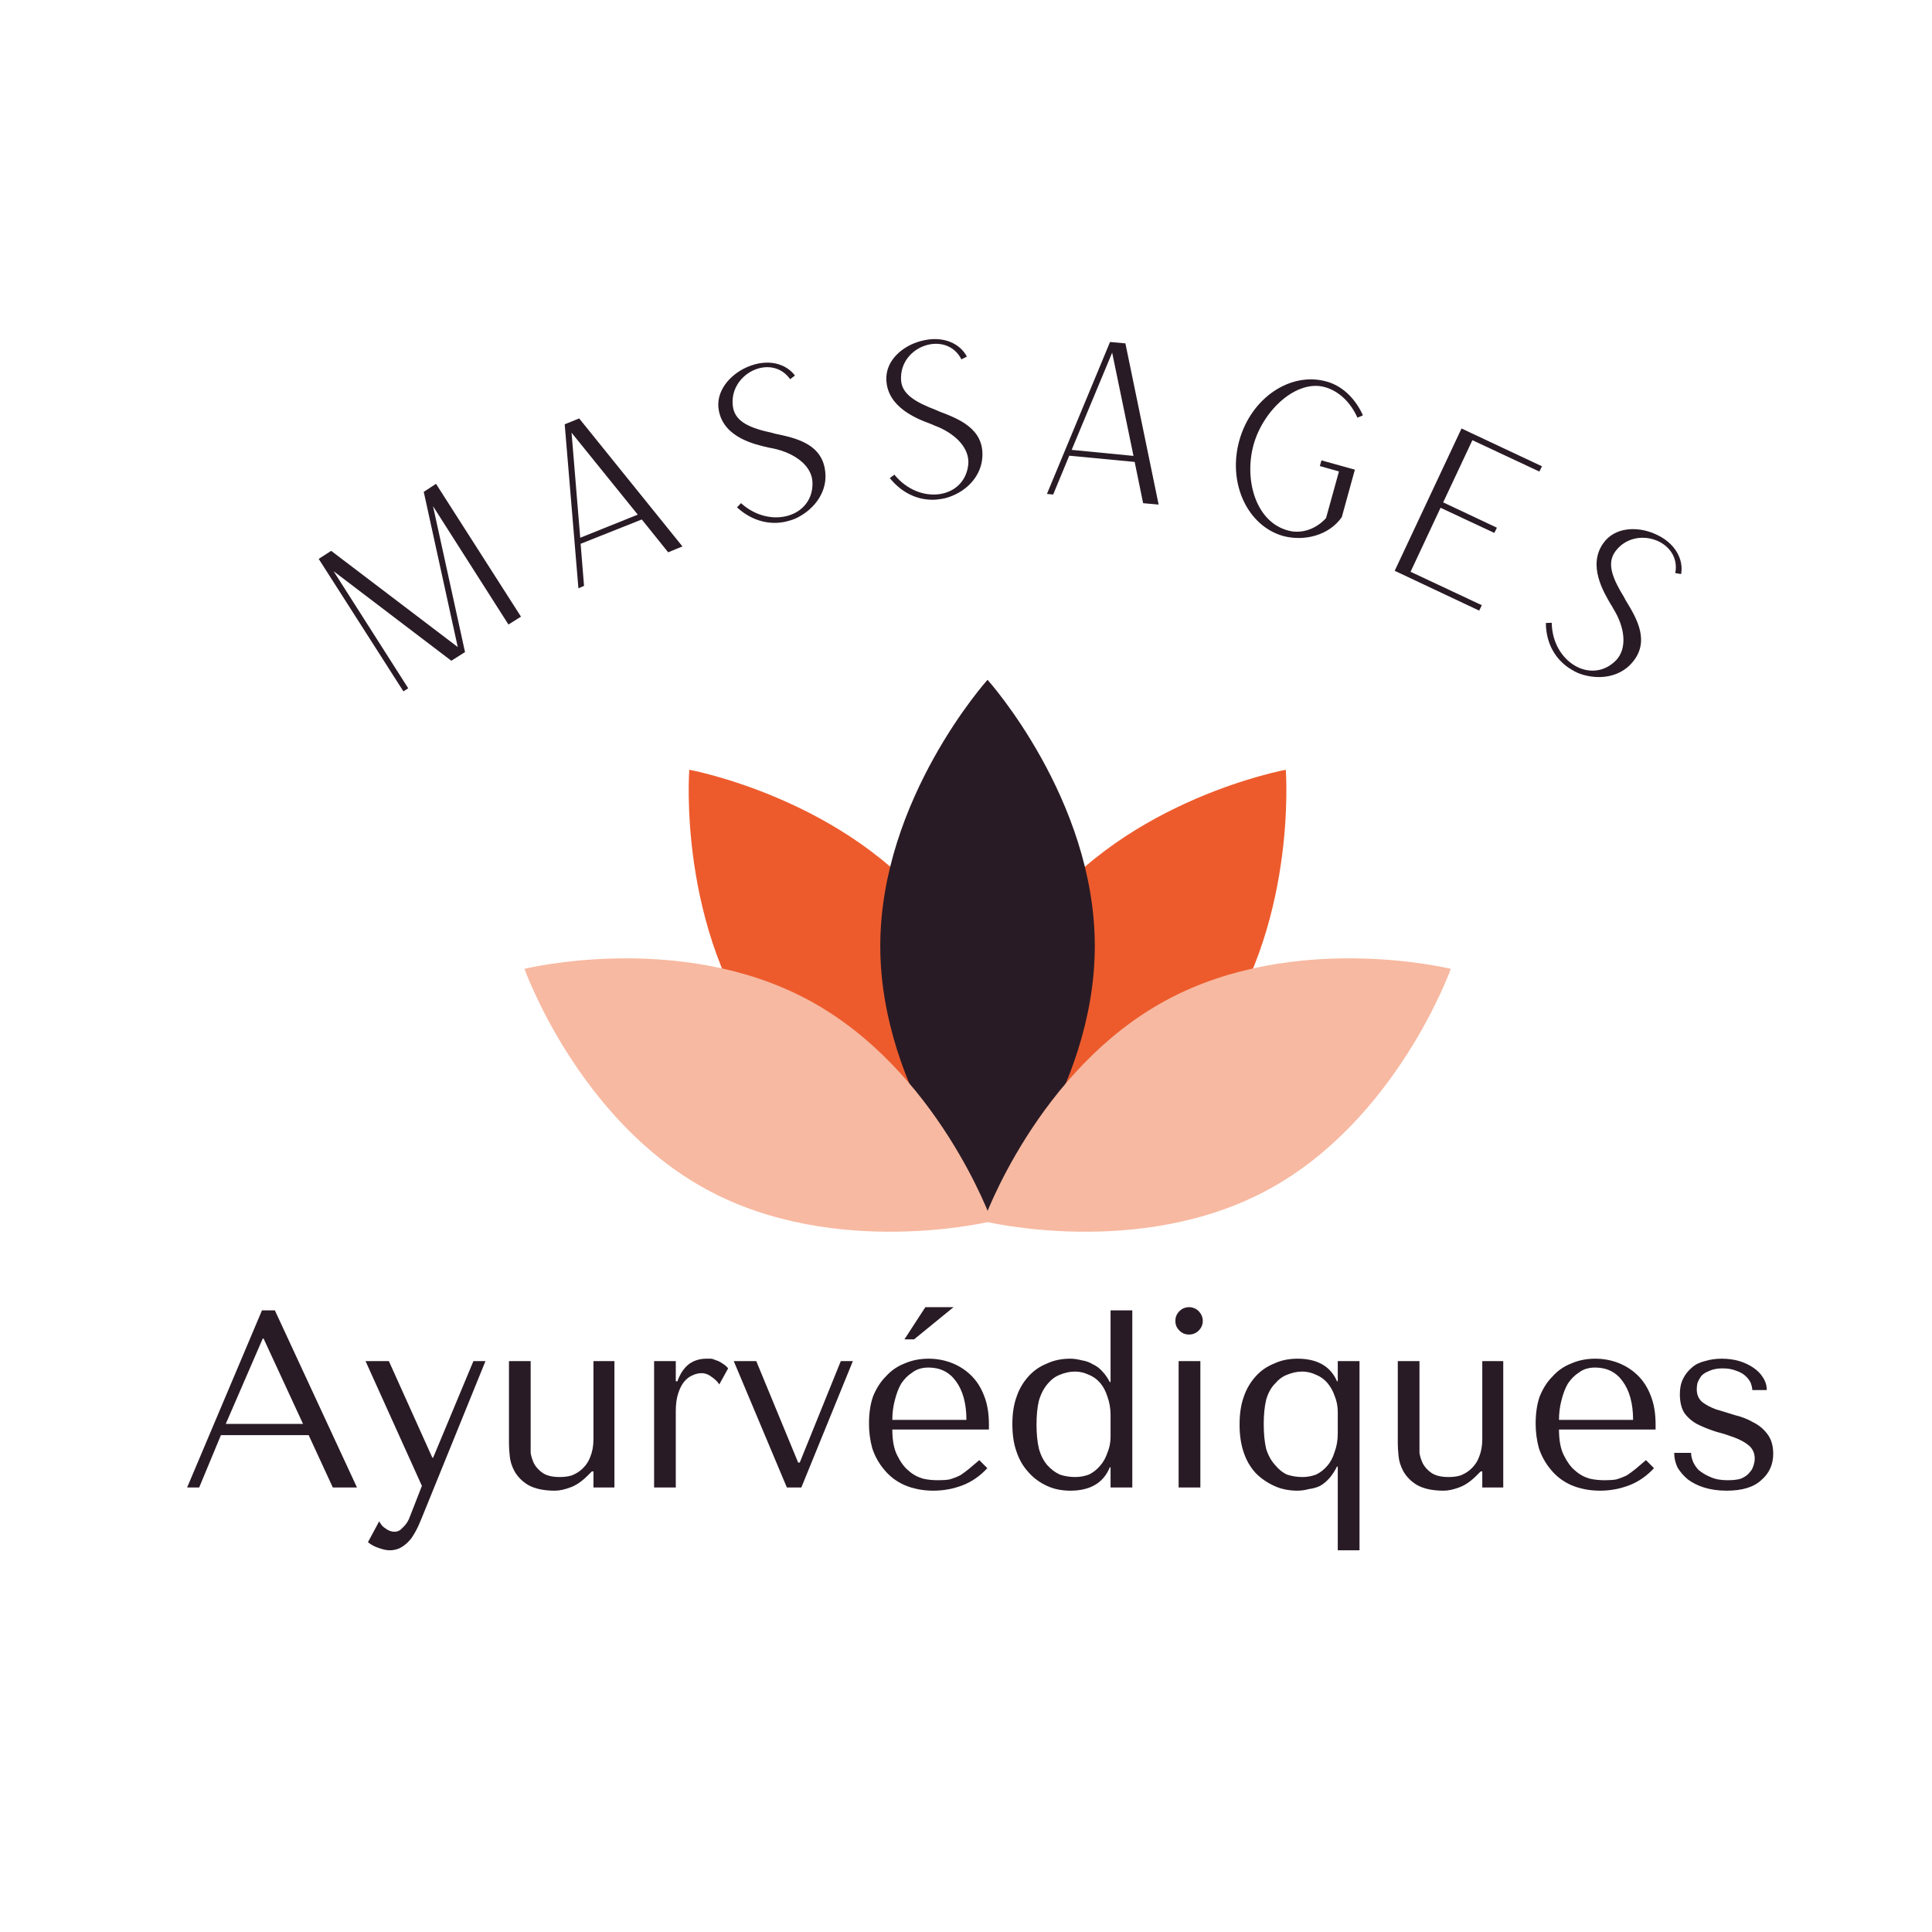 <svg xmlns="http://www.w3.org/2000/svg" xmlns:xlink="http://www.w3.org/1999/xlink" width="50" zoomAndPan="magnify" viewBox="0 0 37.5 37.5" height="50" preserveAspectRatio="xMidYMid meet" version="1.0"><defs><g/><clipPath id="id1"><path d="M 17 13.195 L 22 13.195 L 22 24 L 17 24 Z M 17 13.195 " clip-rule="nonzero"/></clipPath><clipPath id="id2"><path d="M 19 18 L 28.168 18 L 28.168 24 L 19 24 Z M 19 18 " clip-rule="nonzero"/></clipPath><clipPath id="id3"><path d="M 10.168 18 L 20 18 L 20 24 L 10.168 24 Z M 10.168 18 " clip-rule="nonzero"/></clipPath></defs><path fill="#ed5b2d" d="M 13.379 14.941 C 13.379 14.941 13.137 18.051 14.871 20.312 C 16.609 22.574 19.664 23.133 19.664 23.133 C 19.664 23.133 19.906 20.023 18.172 17.762 C 16.438 15.5 13.379 14.941 13.379 14.941 Z M 13.379 14.941 " fill-opacity="1" fill-rule="nonzero"/><path fill="#ed5b2d" d="M 20.168 17.762 C 18.434 20.023 18.676 23.133 18.676 23.133 C 18.676 23.133 21.73 22.574 23.465 20.312 C 25.199 18.051 24.957 14.941 24.957 14.941 C 24.957 14.941 21.902 15.5 20.168 17.762 Z M 20.168 17.762 " fill-opacity="1" fill-rule="nonzero"/><g clip-path="url(#id1)"><path fill="#291b25" d="M 17.086 18.363 C 17.086 21.219 19.168 23.535 19.168 23.535 C 19.168 23.535 21.25 21.219 21.25 18.363 C 21.25 15.508 19.168 13.195 19.168 13.195 C 19.168 13.195 17.086 15.508 17.086 18.363 Z M 17.086 18.363 " fill-opacity="1" fill-rule="nonzero"/></g><g clip-path="url(#id2)"><path fill="#f7b9a1" d="M 22.637 19.414 C 20.133 20.766 19.09 23.703 19.09 23.703 C 19.09 23.703 22.105 24.449 24.609 23.094 C 27.113 21.742 28.16 18.805 28.16 18.805 C 28.16 18.805 25.141 18.062 22.637 19.414 Z M 22.637 19.414 " fill-opacity="1" fill-rule="nonzero"/></g><g clip-path="url(#id3)"><path fill="#f7b9a1" d="M 15.699 19.414 C 13.195 18.062 10.18 18.805 10.18 18.805 C 10.18 18.805 11.223 21.742 13.727 23.094 C 16.234 24.449 19.25 23.703 19.25 23.703 C 19.25 23.703 18.203 20.766 15.699 19.414 Z M 15.699 19.414 " fill-opacity="1" fill-rule="nonzero"/></g><g fill="#291b25" fill-opacity="1"><g transform="translate(3.491, 28.872)"><g><path d="M 2.5 -1.016 L 2.969 0 L 3.438 0 L 1.844 -3.438 L 1.594 -3.438 L 0.141 0 L 0.375 0 L 0.797 -1.016 Z M 2.391 -1.234 L 0.891 -1.234 L 1.609 -2.891 L 1.625 -2.891 Z M 2.391 -1.234 "/></g></g></g><g fill="#291b25" fill-opacity="1"><g transform="translate(7.048, 28.872)"><g><path d="M 1.344 -0.578 L 0.5 -2.453 L 0.047 -2.453 L 1.141 -0.031 L 0.891 0.609 C 0.859 0.68 0.816 0.738 0.766 0.781 C 0.723 0.832 0.672 0.859 0.609 0.859 C 0.547 0.859 0.488 0.836 0.438 0.797 C 0.383 0.766 0.344 0.719 0.312 0.656 L 0.094 1.062 C 0.156 1.113 0.223 1.148 0.297 1.172 C 0.379 1.203 0.453 1.219 0.516 1.219 C 0.609 1.219 0.688 1.195 0.75 1.156 C 0.82 1.113 0.883 1.055 0.938 0.984 C 0.988 0.91 1.035 0.828 1.078 0.734 C 1.117 0.641 1.156 0.551 1.188 0.469 L 2.375 -2.453 L 2.141 -2.453 L 1.359 -0.578 Z M 1.344 -0.578 "/></g></g></g><g fill="#291b25" fill-opacity="1"><g transform="translate(9.488, 28.872)"><g><path d="M 0.391 -2.453 L 0.391 -0.859 C 0.391 -0.797 0.395 -0.711 0.406 -0.609 C 0.414 -0.516 0.445 -0.414 0.5 -0.312 C 0.562 -0.207 0.648 -0.117 0.766 -0.047 C 0.891 0.023 1.062 0.062 1.281 0.062 C 1.375 0.062 1.473 0.039 1.578 0 C 1.691 -0.039 1.805 -0.117 1.922 -0.234 L 2 -0.312 L 2.031 -0.312 L 2.031 0 L 2.438 0 L 2.438 -2.453 L 2.031 -2.453 L 2.031 -0.938 C 2.031 -0.801 2.008 -0.688 1.969 -0.594 C 1.938 -0.508 1.891 -0.438 1.828 -0.375 C 1.766 -0.312 1.691 -0.266 1.609 -0.234 C 1.535 -0.211 1.457 -0.203 1.375 -0.203 C 1.238 -0.203 1.129 -0.227 1.047 -0.281 C 0.973 -0.332 0.914 -0.395 0.875 -0.469 C 0.844 -0.539 0.82 -0.609 0.812 -0.672 C 0.812 -0.742 0.812 -0.797 0.812 -0.828 L 0.812 -2.453 Z M 0.391 -2.453 "/></g></g></g><g fill="#291b25" fill-opacity="1"><g transform="translate(12.305, 28.872)"><g><path d="M 0.391 -2.453 L 0.391 0 L 0.812 0 L 0.812 -1.484 C 0.812 -1.617 0.828 -1.734 0.859 -1.828 C 0.891 -1.922 0.926 -1.992 0.969 -2.047 C 1.02 -2.109 1.07 -2.148 1.125 -2.172 C 1.188 -2.203 1.25 -2.219 1.312 -2.219 C 1.383 -2.219 1.453 -2.191 1.516 -2.141 C 1.578 -2.098 1.625 -2.051 1.656 -2 L 1.828 -2.312 C 1.797 -2.352 1.758 -2.383 1.719 -2.406 C 1.676 -2.438 1.633 -2.457 1.594 -2.469 C 1.551 -2.488 1.516 -2.5 1.484 -2.5 C 1.453 -2.5 1.426 -2.5 1.406 -2.5 C 1.27 -2.5 1.156 -2.461 1.062 -2.391 C 0.969 -2.316 0.895 -2.207 0.844 -2.062 L 0.812 -2.062 L 0.812 -2.453 Z M 0.391 -2.453 "/></g></g></g><g fill="#291b25" fill-opacity="1"><g transform="translate(14.148, 28.872)"><g><path d="M 0.094 -2.453 L 1.125 0 L 1.406 0 L 2.406 -2.453 L 2.172 -2.453 L 1.375 -0.484 L 1.344 -0.484 L 0.531 -2.453 Z M 0.094 -2.453 "/></g></g></g><g fill="#291b25" fill-opacity="1"><g transform="translate(16.617, 28.872)"><g><path d="M 2.578 -1.125 L 2.578 -1.219 C 2.578 -1.438 2.547 -1.625 2.484 -1.781 C 2.422 -1.945 2.332 -2.082 2.219 -2.188 C 2.113 -2.289 1.988 -2.367 1.844 -2.422 C 1.707 -2.473 1.562 -2.5 1.406 -2.5 C 1.238 -2.5 1.082 -2.469 0.938 -2.406 C 0.801 -2.352 0.68 -2.27 0.578 -2.156 C 0.473 -2.051 0.391 -1.922 0.328 -1.766 C 0.273 -1.609 0.25 -1.43 0.25 -1.234 C 0.25 -1.078 0.27 -0.922 0.312 -0.766 C 0.363 -0.609 0.441 -0.469 0.547 -0.344 C 0.648 -0.219 0.781 -0.117 0.938 -0.047 C 1.102 0.023 1.289 0.062 1.5 0.062 C 1.707 0.062 1.898 0.023 2.078 -0.047 C 2.254 -0.117 2.41 -0.227 2.547 -0.375 L 2.391 -0.531 C 2.316 -0.469 2.25 -0.41 2.188 -0.359 C 2.133 -0.316 2.078 -0.273 2.016 -0.234 C 1.953 -0.203 1.883 -0.176 1.812 -0.156 C 1.75 -0.145 1.676 -0.141 1.594 -0.141 C 1.5 -0.141 1.398 -0.148 1.297 -0.172 C 1.191 -0.203 1.098 -0.254 1.016 -0.328 C 0.93 -0.398 0.859 -0.5 0.797 -0.625 C 0.734 -0.75 0.703 -0.914 0.703 -1.125 Z M 0.703 -1.312 C 0.703 -1.445 0.719 -1.57 0.75 -1.688 C 0.781 -1.812 0.82 -1.922 0.875 -2.016 C 0.938 -2.109 1.008 -2.18 1.094 -2.234 C 1.176 -2.297 1.281 -2.328 1.406 -2.328 C 1.633 -2.328 1.812 -2.238 1.938 -2.062 C 2.07 -1.883 2.141 -1.633 2.141 -1.312 Z M 1.344 -3.5 L 1.891 -3.5 L 1.125 -2.875 L 0.938 -2.875 Z M 1.344 -3.5 "/></g></g></g><g fill="#291b25" fill-opacity="1"><g transform="translate(19.4, 28.872)"><g><path d="M 2.578 -3.438 L 2.156 -3.438 L 2.156 -2.047 L 2.141 -2.047 C 2.098 -2.129 2.051 -2.195 2 -2.25 C 1.945 -2.312 1.883 -2.359 1.812 -2.391 C 1.75 -2.43 1.676 -2.457 1.594 -2.469 C 1.52 -2.488 1.445 -2.5 1.375 -2.5 C 1.207 -2.5 1.055 -2.469 0.922 -2.406 C 0.785 -2.352 0.664 -2.27 0.562 -2.156 C 0.457 -2.039 0.379 -1.906 0.328 -1.75 C 0.273 -1.594 0.25 -1.422 0.25 -1.234 C 0.25 -1.035 0.273 -0.859 0.328 -0.703 C 0.379 -0.547 0.457 -0.41 0.562 -0.297 C 0.664 -0.18 0.785 -0.094 0.922 -0.031 C 1.055 0.031 1.207 0.062 1.375 0.062 C 1.758 0.062 2.016 -0.086 2.141 -0.391 L 2.156 -0.391 L 2.156 0 L 2.578 0 Z M 2.156 -0.984 C 2.156 -0.867 2.133 -0.766 2.094 -0.672 C 2.062 -0.578 2.016 -0.492 1.953 -0.422 C 1.891 -0.348 1.816 -0.289 1.734 -0.25 C 1.648 -0.219 1.562 -0.203 1.469 -0.203 C 1.363 -0.203 1.266 -0.219 1.172 -0.25 C 1.086 -0.289 1.008 -0.348 0.938 -0.422 C 0.863 -0.504 0.805 -0.613 0.766 -0.75 C 0.734 -0.883 0.719 -1.039 0.719 -1.219 C 0.719 -1.406 0.734 -1.562 0.766 -1.688 C 0.805 -1.82 0.863 -1.93 0.938 -2.016 C 1.008 -2.098 1.086 -2.156 1.172 -2.188 C 1.266 -2.227 1.363 -2.25 1.469 -2.25 C 1.562 -2.25 1.648 -2.227 1.734 -2.188 C 1.816 -2.156 1.891 -2.102 1.953 -2.031 C 2.016 -1.957 2.062 -1.867 2.094 -1.766 C 2.133 -1.66 2.156 -1.539 2.156 -1.406 Z M 2.156 -0.984 "/></g></g></g><g fill="#291b25" fill-opacity="1"><g transform="translate(22.33, 28.872)"><g><path d="M 0.547 -2.453 L 0.547 0 L 0.969 0 L 0.969 -2.453 Z M 0.484 -3.234 C 0.484 -3.16 0.508 -3.098 0.562 -3.047 C 0.613 -2.992 0.676 -2.969 0.75 -2.969 C 0.82 -2.969 0.883 -2.992 0.938 -3.047 C 0.988 -3.098 1.016 -3.16 1.016 -3.234 C 1.016 -3.305 0.988 -3.367 0.938 -3.422 C 0.883 -3.473 0.82 -3.5 0.75 -3.5 C 0.676 -3.5 0.613 -3.473 0.562 -3.422 C 0.508 -3.367 0.484 -3.305 0.484 -3.234 Z M 0.484 -3.234 "/></g></g></g><g fill="#291b25" fill-opacity="1"><g transform="translate(23.81, 28.872)"><g><path d="M 2.578 1.219 L 2.156 1.219 L 2.156 -0.406 L 2.141 -0.406 C 2.098 -0.32 2.051 -0.25 2 -0.188 C 1.945 -0.125 1.883 -0.07 1.812 -0.031 C 1.75 0 1.676 0.02 1.594 0.031 C 1.52 0.051 1.445 0.062 1.375 0.062 C 1.207 0.062 1.055 0.031 0.922 -0.031 C 0.785 -0.094 0.664 -0.176 0.562 -0.281 C 0.457 -0.395 0.379 -0.531 0.328 -0.688 C 0.273 -0.852 0.25 -1.031 0.25 -1.219 C 0.25 -1.414 0.273 -1.594 0.328 -1.75 C 0.379 -1.906 0.457 -2.039 0.562 -2.156 C 0.664 -2.27 0.785 -2.352 0.922 -2.406 C 1.055 -2.469 1.207 -2.5 1.375 -2.5 C 1.758 -2.5 2.016 -2.352 2.141 -2.062 L 2.156 -2.062 L 2.156 -2.453 L 2.578 -2.453 Z M 2.156 -1.469 C 2.156 -1.582 2.133 -1.688 2.094 -1.781 C 2.062 -1.875 2.016 -1.957 1.953 -2.031 C 1.891 -2.102 1.816 -2.156 1.734 -2.188 C 1.648 -2.227 1.562 -2.25 1.469 -2.25 C 1.363 -2.25 1.266 -2.227 1.172 -2.188 C 1.086 -2.156 1.008 -2.098 0.938 -2.016 C 0.863 -1.941 0.805 -1.836 0.766 -1.703 C 0.734 -1.566 0.719 -1.41 0.719 -1.234 C 0.719 -1.047 0.734 -0.883 0.766 -0.75 C 0.805 -0.625 0.863 -0.52 0.938 -0.438 C 1.008 -0.352 1.086 -0.289 1.172 -0.25 C 1.266 -0.219 1.363 -0.203 1.469 -0.203 C 1.562 -0.203 1.648 -0.219 1.734 -0.25 C 1.816 -0.289 1.891 -0.348 1.953 -0.422 C 2.016 -0.492 2.062 -0.582 2.094 -0.688 C 2.133 -0.789 2.156 -0.91 2.156 -1.047 Z M 2.156 -1.469 "/></g></g></g><g fill="#291b25" fill-opacity="1"><g transform="translate(26.74, 28.872)"><g><path d="M 0.391 -2.453 L 0.391 -0.859 C 0.391 -0.797 0.395 -0.711 0.406 -0.609 C 0.414 -0.516 0.445 -0.414 0.5 -0.312 C 0.562 -0.207 0.648 -0.117 0.766 -0.047 C 0.891 0.023 1.062 0.062 1.281 0.062 C 1.375 0.062 1.473 0.039 1.578 0 C 1.691 -0.039 1.805 -0.117 1.922 -0.234 L 2 -0.312 L 2.031 -0.312 L 2.031 0 L 2.438 0 L 2.438 -2.453 L 2.031 -2.453 L 2.031 -0.938 C 2.031 -0.801 2.008 -0.688 1.969 -0.594 C 1.938 -0.508 1.891 -0.438 1.828 -0.375 C 1.766 -0.312 1.691 -0.266 1.609 -0.234 C 1.535 -0.211 1.457 -0.203 1.375 -0.203 C 1.238 -0.203 1.129 -0.227 1.047 -0.281 C 0.973 -0.332 0.914 -0.395 0.875 -0.469 C 0.844 -0.539 0.82 -0.609 0.812 -0.672 C 0.812 -0.742 0.812 -0.797 0.812 -0.828 L 0.812 -2.453 Z M 0.391 -2.453 "/></g></g></g><g fill="#291b25" fill-opacity="1"><g transform="translate(29.557, 28.872)"><g><path d="M 2.578 -1.125 L 2.578 -1.219 C 2.578 -1.438 2.547 -1.625 2.484 -1.781 C 2.422 -1.945 2.332 -2.082 2.219 -2.188 C 2.113 -2.289 1.988 -2.367 1.844 -2.422 C 1.707 -2.473 1.562 -2.5 1.406 -2.5 C 1.238 -2.5 1.082 -2.469 0.938 -2.406 C 0.801 -2.352 0.68 -2.27 0.578 -2.156 C 0.473 -2.051 0.391 -1.922 0.328 -1.766 C 0.273 -1.609 0.25 -1.43 0.25 -1.234 C 0.25 -1.078 0.27 -0.922 0.312 -0.766 C 0.363 -0.609 0.441 -0.469 0.547 -0.344 C 0.648 -0.219 0.781 -0.117 0.938 -0.047 C 1.102 0.023 1.289 0.062 1.5 0.062 C 1.707 0.062 1.898 0.023 2.078 -0.047 C 2.254 -0.117 2.41 -0.227 2.547 -0.375 L 2.391 -0.531 C 2.316 -0.469 2.25 -0.41 2.188 -0.359 C 2.133 -0.316 2.078 -0.273 2.016 -0.234 C 1.953 -0.203 1.883 -0.176 1.812 -0.156 C 1.75 -0.145 1.676 -0.141 1.594 -0.141 C 1.5 -0.141 1.398 -0.148 1.297 -0.172 C 1.191 -0.203 1.098 -0.254 1.016 -0.328 C 0.93 -0.398 0.859 -0.5 0.797 -0.625 C 0.734 -0.75 0.703 -0.914 0.703 -1.125 Z M 0.703 -1.312 C 0.703 -1.445 0.719 -1.57 0.75 -1.688 C 0.781 -1.812 0.82 -1.922 0.875 -2.016 C 0.938 -2.109 1.008 -2.18 1.094 -2.234 C 1.176 -2.297 1.281 -2.328 1.406 -2.328 C 1.633 -2.328 1.812 -2.238 1.938 -2.062 C 2.07 -1.883 2.141 -1.633 2.141 -1.312 Z M 0.703 -1.312 "/></g></g></g><g fill="#291b25" fill-opacity="1"><g transform="translate(32.34, 28.872)"><g><path d="M 1.953 -1.891 C 1.953 -1.984 1.926 -2.066 1.875 -2.141 C 1.832 -2.211 1.77 -2.273 1.688 -2.328 C 1.613 -2.379 1.523 -2.422 1.422 -2.453 C 1.316 -2.484 1.203 -2.5 1.078 -2.5 C 0.961 -2.5 0.852 -2.484 0.75 -2.453 C 0.656 -2.43 0.57 -2.391 0.5 -2.328 C 0.426 -2.266 0.367 -2.191 0.328 -2.109 C 0.285 -2.023 0.266 -1.926 0.266 -1.812 C 0.266 -1.656 0.297 -1.531 0.359 -1.438 C 0.43 -1.344 0.52 -1.27 0.625 -1.219 C 0.738 -1.164 0.859 -1.117 0.984 -1.078 C 1.109 -1.047 1.223 -1.008 1.328 -0.969 C 1.441 -0.926 1.535 -0.875 1.609 -0.812 C 1.68 -0.75 1.719 -0.664 1.719 -0.562 C 1.719 -0.508 1.707 -0.457 1.688 -0.406 C 1.676 -0.363 1.648 -0.32 1.609 -0.281 C 1.578 -0.238 1.523 -0.203 1.453 -0.172 C 1.379 -0.148 1.289 -0.141 1.188 -0.141 C 1.062 -0.141 0.953 -0.16 0.859 -0.203 C 0.766 -0.242 0.688 -0.289 0.625 -0.344 C 0.57 -0.406 0.535 -0.461 0.516 -0.516 C 0.492 -0.578 0.484 -0.629 0.484 -0.672 L 0.156 -0.672 C 0.156 -0.578 0.176 -0.484 0.219 -0.391 C 0.27 -0.305 0.336 -0.227 0.422 -0.156 C 0.504 -0.094 0.609 -0.039 0.734 0 C 0.859 0.039 1.004 0.062 1.172 0.062 C 1.473 0.062 1.695 -0.004 1.844 -0.141 C 2 -0.273 2.078 -0.445 2.078 -0.656 C 2.078 -0.812 2.039 -0.938 1.969 -1.031 C 1.895 -1.133 1.801 -1.211 1.688 -1.266 C 1.582 -1.328 1.461 -1.375 1.328 -1.406 C 1.203 -1.445 1.082 -1.484 0.969 -1.516 C 0.863 -1.555 0.773 -1.602 0.703 -1.656 C 0.629 -1.719 0.594 -1.801 0.594 -1.906 C 0.594 -1.945 0.598 -1.988 0.609 -2.031 C 0.629 -2.082 0.656 -2.129 0.688 -2.172 C 0.727 -2.211 0.781 -2.242 0.844 -2.266 C 0.914 -2.297 1 -2.312 1.094 -2.312 C 1.195 -2.312 1.285 -2.297 1.359 -2.266 C 1.43 -2.242 1.488 -2.211 1.531 -2.172 C 1.582 -2.129 1.617 -2.082 1.641 -2.031 C 1.66 -1.977 1.672 -1.93 1.672 -1.891 Z M 1.953 -1.891 "/></g></g></g><g fill="#291b25" fill-opacity="1"><g transform="translate(7.471, 13.649)"><g><path d="M -1.285 -2.801 L 0.359 -0.23 L 0.453 -0.289 L -0.996 -2.562 L 1.289 -0.824 L 1.555 -0.992 L 0.934 -3.824 L 2.398 -1.527 L 2.641 -1.68 L 0.992 -4.258 L 0.754 -4.102 L 1.414 -1.09 L -1.043 -2.957 Z M -1.285 -2.801 "/></g></g></g><g fill="#291b25" fill-opacity="1"><g transform="translate(10.832, 11.575)"><g><path d="M 0.395 -0.156 L 0.504 -0.203 L 0.438 -1.02 L 1.625 -1.492 L 2.137 -0.855 L 2.414 -0.969 L 0.41 -3.453 L 0.129 -3.34 L 0.129 -3.336 Z M 0.43 -1.137 L 0.262 -3.176 L 1.547 -1.586 Z M 0.43 -1.137 "/></g></g></g><g fill="#291b25" fill-opacity="1"><g transform="translate(14.067, 10.34)"><g><path d="M 1.184 -0.215 C 1.289 -0.242 1.344 -0.258 1.418 -0.297 C 1.77 -0.48 1.984 -0.812 1.953 -1.16 C 1.91 -1.723 1.383 -1.836 0.996 -1.918 C 0.973 -1.922 0.945 -1.93 0.922 -1.938 C 0.504 -2.027 0.219 -2.145 0.164 -2.418 C 0.043 -3.07 0.895 -3.504 1.27 -2.98 L 1.363 -3.051 C 1.203 -3.266 0.859 -3.398 0.434 -3.215 C 0.086 -3.062 -0.188 -2.73 -0.113 -2.363 C -0.012 -1.848 0.574 -1.715 0.855 -1.652 C 0.883 -1.648 0.906 -1.641 0.934 -1.637 C 1.363 -1.547 1.688 -1.301 1.703 -0.984 C 1.73 -0.305 0.883 -0.059 0.316 -0.574 L 0.238 -0.492 C 0.555 -0.203 0.906 -0.152 1.184 -0.215 Z M 1.184 -0.215 "/></g></g></g><g fill="#291b25" fill-opacity="1"><g transform="translate(16.962, 9.733)"><g><path d="M 1.203 -0.035 C 1.309 -0.047 1.367 -0.055 1.449 -0.082 C 1.824 -0.207 2.082 -0.508 2.105 -0.855 C 2.145 -1.414 1.641 -1.605 1.27 -1.746 C 1.25 -1.754 1.223 -1.766 1.199 -1.777 C 0.801 -1.93 0.535 -2.086 0.527 -2.367 C 0.5 -3.031 1.41 -3.328 1.699 -2.758 L 1.805 -2.812 C 1.68 -3.051 1.359 -3.234 0.91 -3.113 C 0.547 -3.016 0.223 -2.73 0.242 -2.355 C 0.266 -1.828 0.824 -1.609 1.094 -1.508 C 1.121 -1.5 1.145 -1.488 1.168 -1.477 C 1.582 -1.324 1.863 -1.035 1.832 -0.715 C 1.758 -0.043 0.883 0.078 0.398 -0.52 L 0.309 -0.453 C 0.582 -0.117 0.918 -0.016 1.203 -0.035 Z M 1.203 -0.035 "/></g></g></g><g fill="#291b25" fill-opacity="1"><g transform="translate(19.899, 9.548)"><g><path d="M 0.422 0.039 L 0.543 0.051 L 0.855 -0.703 L 2.125 -0.582 L 2.289 0.219 L 2.59 0.246 L 1.945 -2.883 L 1.645 -2.91 L 1.645 -2.906 Z M 0.902 -0.816 L 1.688 -2.703 L 2.102 -0.699 Z M 0.902 -0.816 "/></g></g></g><g fill="#291b25" fill-opacity="1"><g transform="translate(23.325, 9.909)"><g><path d="M 1.586 0.496 C 1.996 0.602 2.469 0.484 2.719 0.129 L 2.973 -0.793 L 2.324 -0.973 L 2.293 -0.863 L 2.664 -0.758 L 2.414 0.145 C 2.414 0.145 2.164 0.457 1.758 0.406 C 1.062 0.289 0.812 -0.578 1.008 -1.281 C 1.199 -1.957 1.844 -2.547 2.391 -2.395 C 2.668 -2.316 2.891 -2.098 3.023 -1.801 L 3.129 -1.848 C 2.98 -2.18 2.723 -2.422 2.422 -2.504 C 1.723 -2.699 0.961 -2.188 0.73 -1.359 C 0.5 -0.531 0.887 0.301 1.586 0.496 Z M 1.586 0.496 "/></g></g></g><g fill="#291b25" fill-opacity="1"><g transform="translate(26.684, 10.899)"><g><path d="M 0.387 0.18 L 2.027 0.953 L 2.078 0.848 L 0.695 0.199 L 1.277 -1.043 L 2.32 -0.555 L 2.371 -0.656 L 1.328 -1.148 L 1.895 -2.355 L 3.195 -1.746 L 3.246 -1.848 L 1.684 -2.582 Z M 0.387 0.18 "/></g></g></g><g fill="#291b25" fill-opacity="1"><g transform="translate(29.482, 12.256)"><g><path d="M 0.973 0.711 C 1.062 0.766 1.113 0.797 1.191 0.824 C 1.566 0.953 1.957 0.879 2.188 0.617 C 2.562 0.199 2.281 -0.262 2.074 -0.602 C 2.062 -0.621 2.051 -0.645 2.039 -0.668 C 1.816 -1.031 1.703 -1.316 1.867 -1.547 C 2.254 -2.082 3.156 -1.762 3.035 -1.133 L 3.148 -1.113 C 3.199 -1.375 3.055 -1.719 2.629 -1.898 C 2.281 -2.047 1.852 -2.02 1.637 -1.711 C 1.332 -1.281 1.641 -0.766 1.789 -0.516 C 1.805 -0.496 1.816 -0.473 1.828 -0.449 C 2.062 -0.078 2.105 0.328 1.887 0.559 C 1.414 1.043 0.648 0.602 0.637 -0.168 L 0.523 -0.164 C 0.527 0.266 0.734 0.551 0.973 0.711 Z M 0.973 0.711 "/></g></g></g></svg>